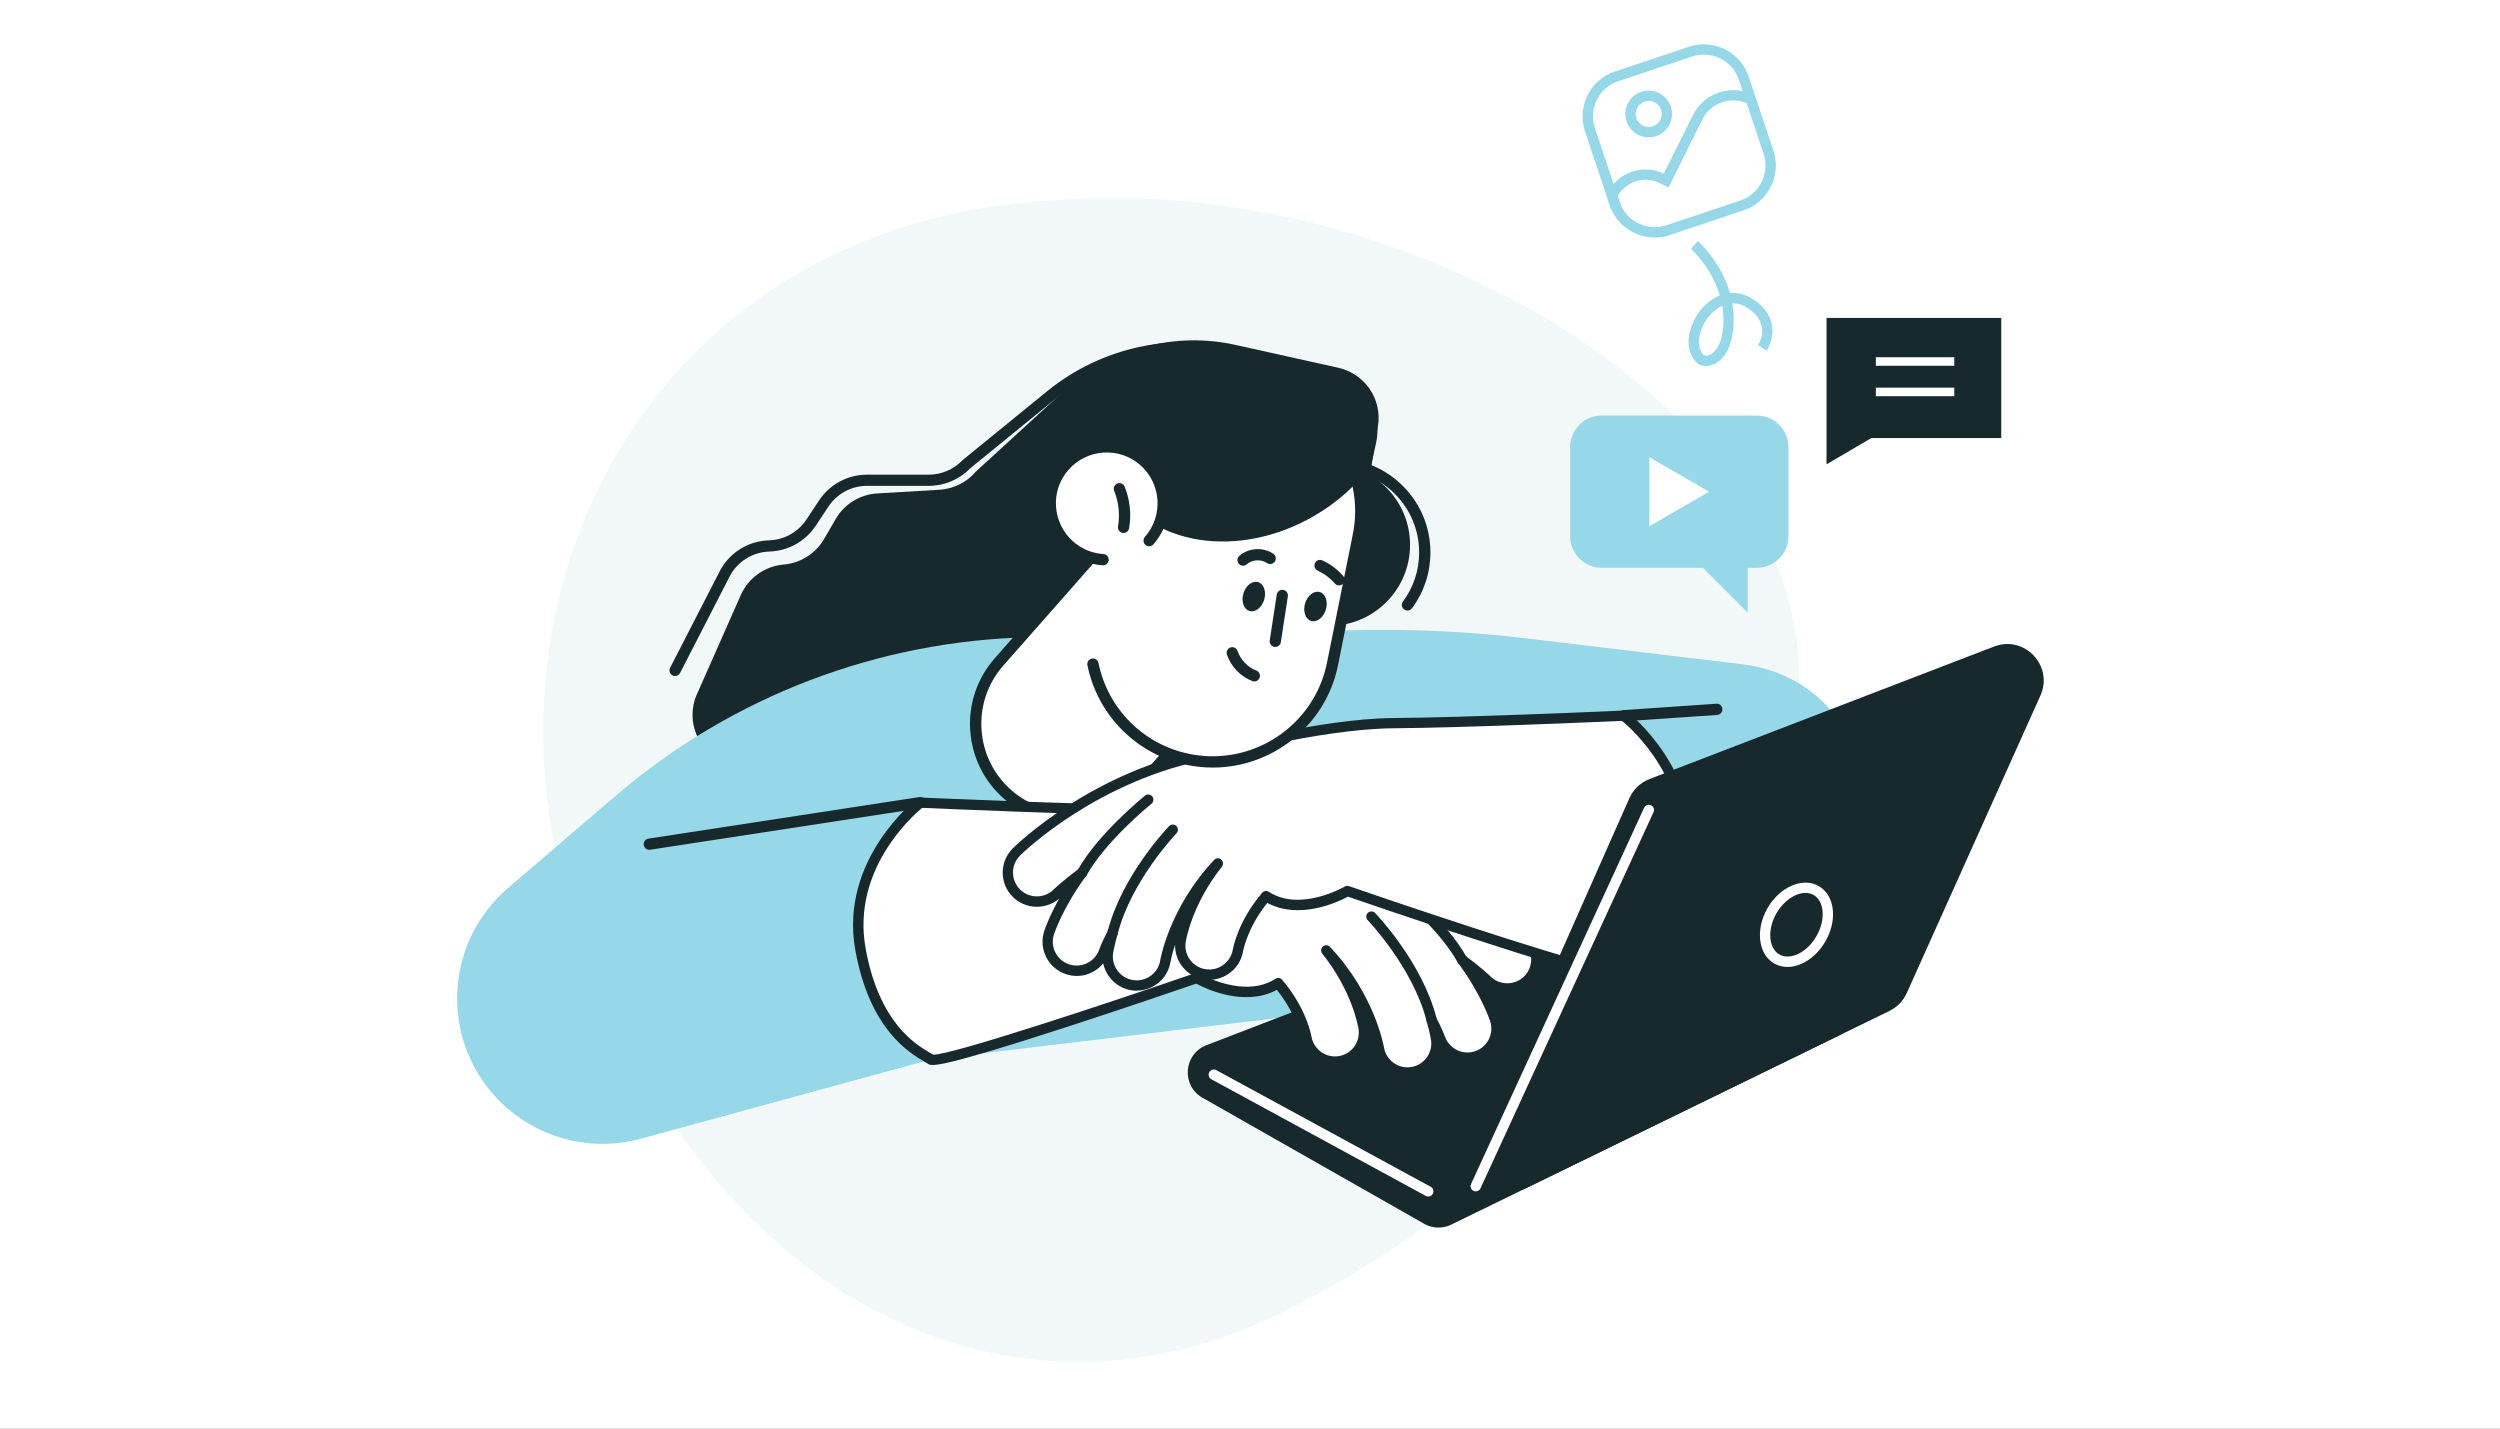 <svg width="700" height="400" viewBox="0 0 700 400" fill="none" xmlns="http://www.w3.org/2000/svg">
<rect x="0" y="0" width="700" height="400" fill="#808080" stroke="none"/>
<g clip-path="url(#clip0_555_7977)">
<rect width="700" height="400" fill="white"/>
<mask id="mask0_555_7977" style="mask-type:alpha" maskUnits="userSpaceOnUse" x="0" y="0" width="700" height="400">
<rect width="700" height="400" fill="#F5F5F5"/>
</mask>
<g mask="url(#mask0_555_7977)">
<path d="M295.084 56.097C350.299 51.762 403.313 69.682 440.815 94.083C478.688 118.968 501.037 150.339 503.479 183.864C505.937 217.713 488.959 249.861 463.803 281.618C438.308 312.895 404.636 343.782 366.043 363.801C291.452 405.659 205.984 371.776 165.244 270.614C124.461 170.091 181.552 61.872 295.084 56.097Z" fill="#F2F7F8"/>
<path d="M394.09 170.954C393.757 170.954 393.438 170.852 393.149 170.65C392.454 170.129 392.309 169.144 392.816 168.449C395.798 164.439 397.361 159.676 397.361 154.667C397.361 141.898 386.967 131.503 374.198 131.503C361.429 131.503 351.034 141.898 351.034 154.667C351.034 155.535 350.325 156.245 349.456 156.245C348.587 156.245 347.878 155.535 347.878 154.667C347.878 140.161 359.677 128.347 374.198 128.347C388.718 128.347 400.517 140.146 400.517 154.667C400.517 160.356 398.722 165.785 395.349 170.331C395.045 170.751 394.567 170.968 394.075 170.968L394.09 170.954Z" fill="#18292D"/>
<path d="M372.142 175.239C384.663 175.239 394.814 165.089 394.814 152.568C394.814 140.046 384.663 129.896 372.142 129.896C359.621 129.896 349.471 140.046 349.471 152.568C349.471 165.089 359.621 175.239 372.142 175.239Z" fill="#18292D"/>
<path d="M195.143 194.378L207.419 166.625C209.547 161.804 214.151 158.532 219.435 158.069C224.155 157.664 228.368 155 230.728 150.932L234 145.315C236.432 141.116 240.833 138.423 245.712 138.148L263.012 137.135C266.993 136.903 270.7 135.05 273.262 132.024L297.917 109.44C310.889 97.568 328.841 92.762 345.996 96.584L374.69 102.968C382.19 104.633 387.068 111.814 385.823 119.342L381.451 145.807C380.785 149.846 378.411 153.422 374.922 155.622L258.727 228.993C254.804 231.469 249.925 231.932 245.61 230.239L203.076 213.546C195.432 210.549 191.827 201.848 195.128 194.378H195.143Z" fill="#18292D"/>
<path d="M189.032 189.297C188.786 189.297 188.54 189.239 188.308 189.123C187.526 188.732 187.222 187.777 187.628 186.995L201.497 159.995C204.161 154.797 209.474 151.453 215.337 151.294C219.55 151.178 223.445 149.006 225.761 145.517L229.351 140.103C232.334 135.6 237.343 132.907 242.772 132.907H260.101C263.648 132.893 267.065 131.416 269.497 128.868C269.54 128.825 269.598 128.781 269.642 128.738L293.139 109.585C308.687 96.917 329.491 92.617 348.775 98.075L374.023 105.227C382.203 107.543 387.154 115.824 385.301 124.062L379.394 150.237C378.395 154.667 375.529 158.474 371.533 160.689C370.766 161.109 369.81 160.834 369.391 160.067C368.971 159.3 369.246 158.344 369.999 157.924C373.213 156.144 375.5 153.089 376.311 149.527L382.218 123.352C383.709 116.736 379.727 110.106 373.155 108.238L347.906 101.086C329.592 95.903 309.86 99.986 295.122 112.002L271.698 131.098C268.686 134.225 264.459 136.035 260.087 136.035H242.757C238.4 136.049 234.361 138.221 231.972 141.826L228.381 147.24C225.5 151.583 220.665 154.276 215.424 154.435C210.705 154.58 206.434 157.258 204.291 161.428L190.422 188.428C190.147 188.978 189.582 189.282 189.018 189.282L189.032 189.297Z" fill="#18292D"/>
<path d="M260.638 296.646L179.449 318.84C161.54 323.733 142.575 315.886 133.367 299.773C123.668 282.806 127.403 261.35 142.242 248.639L172.601 222.652C205.016 194.914 246.059 179.278 288.709 178.424L368.407 176.832C388.11 175.775 407.872 176.412 427.46 178.757L487.584 185.952C528.41 190.831 535.345 247.148 496.937 261.813L471.717 271.426L260.638 296.646Z" fill="#96D8E8"/>
<path d="M282.094 222.406C292.981 232.005 309.587 230.948 319.185 220.061L354.698 179.742C364.296 168.855 363.24 152.249 352.353 142.651C341.466 133.052 324.86 134.109 315.262 144.996L279.749 185.315C270.15 196.202 271.207 212.808 282.094 222.406Z" fill="white"/>
<path d="M299.423 230.542C292.647 230.542 286.176 228.11 281.051 223.593C275.463 218.671 272.133 211.881 271.655 204.454C271.177 197.028 273.639 189.861 278.546 184.287L314.059 143.968C318.982 138.38 325.771 135.05 333.198 134.587C340.611 134.124 347.791 136.57 353.365 141.478C358.953 146.4 362.283 153.19 362.761 160.617C363.239 168.044 360.778 175.21 355.87 180.784L320.357 221.103C315.435 226.692 308.645 230.021 301.218 230.485C300.61 230.528 300.016 230.542 299.423 230.542ZM335.008 137.656C334.472 137.656 333.951 137.67 333.415 137.714C326.828 138.134 320.806 141.087 316.448 146.038L280.935 186.358C276.577 191.309 274.406 197.665 274.826 204.252C275.246 210.839 278.199 216.861 283.15 221.219C288.101 225.577 294.457 227.748 301.044 227.329C307.631 226.909 313.654 223.955 318.012 219.004L353.524 178.685C357.882 173.733 360.054 167.378 359.634 160.791C359.214 154.204 356.261 148.181 351.309 143.823C346.764 139.813 341.031 137.656 335.022 137.656H335.008Z" fill="#18292D"/>
<path d="M398.737 342.64L336.702 307.373C330.708 303.971 331.374 295.126 337.802 292.65L442.459 252.403C444.254 251.708 446.237 251.679 448.061 252.302L513.745 274.988C520.622 277.362 521.201 286.859 514.657 290.059L406.338 342.901C403.92 344.088 401.068 343.987 398.723 342.655L398.737 342.64Z" fill="#18292D"/>
<path d="M257.685 224.723C257.685 224.723 301.421 226.677 322.21 226.822C343 226.967 373.474 235.335 373.474 235.335C405.701 241.314 426.881 262.016 427.764 262.885C430.949 266.041 430.978 271.166 427.822 274.365C424.681 277.55 419.527 277.594 416.327 274.452C416.255 274.38 413.794 272.006 409.407 268.763C415.965 277.637 418.441 284.992 418.615 285.527C420.005 289.784 417.688 294.33 413.446 295.734C410.45 296.733 407.265 295.864 405.151 293.779C404.282 292.911 403.587 291.84 403.167 290.609C403.153 290.551 402.444 288.568 400.837 285.556C401.734 288.683 402.082 290.725 402.125 291C402.777 295.415 399.736 299.527 395.321 300.207C392.671 300.613 390.123 299.686 388.357 297.934C387.17 296.762 386.33 295.213 386.041 293.432C386.012 293.273 383.594 279.128 371.332 266.128C380.047 277.073 381.698 287.409 381.784 287.989C382.436 292.404 379.41 296.472 375.009 297.167C372.36 297.587 369.797 296.66 368.017 294.894C366.844 293.736 366.004 292.201 365.715 290.45C365.657 290.059 364.354 282.921 357.839 275.277C348.154 281.561 335.066 273.83 335.066 273.83C335.066 273.83 263.49 298.528 260.609 296.632C257.728 294.735 245.104 289.465 240.877 265.665C236.461 240.836 257.656 224.723 257.656 224.723H257.685Z" fill="white"/>
<path d="M394.104 301.742C391.599 301.742 389.153 300.743 387.343 298.962C385.881 297.515 384.94 295.69 384.621 293.664C384.621 293.62 384.288 291.796 383.333 288.886C383.478 293.606 380.047 297.833 375.255 298.6C372.272 299.078 369.189 298.079 367.017 295.922C365.584 294.503 364.643 292.694 364.295 290.696C364.295 290.623 363.166 284.21 357.52 277.16C348.486 282.038 337.614 276.855 334.935 275.422C331.634 276.551 315.55 282.067 299.379 287.337C262.216 299.426 260.84 298.528 259.827 297.862C259.581 297.703 259.262 297.515 258.886 297.297C254.658 294.822 243.439 288.249 239.472 265.94C234.955 240.532 256.584 223.767 256.801 223.593C257.076 223.391 257.395 223.289 257.742 223.304C258.176 223.318 301.695 225.258 322.21 225.403C342.956 225.548 373.546 233.872 373.85 233.959C406.395 239.996 427.88 260.988 428.777 261.886C432.512 265.592 432.541 271.658 428.85 275.408C425.288 279.013 419.555 279.201 415.762 275.929C418.6 280.967 419.816 284.543 419.99 285.093C421.611 290.073 418.875 295.473 413.895 297.124C410.449 298.267 406.714 297.384 404.122 294.822C403.891 294.59 403.659 294.344 403.456 294.084C402.675 297.906 399.591 301.018 395.523 301.641C395.045 301.713 394.567 301.756 394.09 301.756L394.104 301.742ZM371.346 264.68C371.737 264.68 372.113 264.839 372.403 265.129C385.012 278.506 387.459 293.056 387.488 293.2C387.72 294.619 388.371 295.893 389.384 296.907C390.905 298.412 392.989 299.107 395.103 298.774C398.722 298.21 401.227 294.822 400.691 291.217C400.691 291.203 400.387 289.19 399.446 285.962C399.244 285.252 399.605 284.499 400.286 284.224C400.966 283.949 401.763 284.224 402.11 284.876C403.804 288.046 404.528 290.117 404.542 290.131C404.89 291.145 405.425 292.013 406.178 292.752C407.988 294.547 410.594 295.155 412.997 294.359C416.472 293.2 418.383 289.436 417.253 285.962C417.152 285.658 414.734 278.361 408.263 269.617C407.829 269.038 407.901 268.241 408.408 267.735C408.914 267.228 409.725 267.17 410.29 267.59C414.836 270.949 417.34 273.381 417.355 273.41C419.975 275.987 424.217 275.958 426.808 273.337C429.385 270.717 429.371 266.49 426.765 263.913C425.896 263.044 405.02 242.66 373.228 236.753C372.808 236.637 342.579 228.414 322.224 228.27C302.897 228.139 263.316 226.416 258.191 226.199C255.368 228.545 238.473 243.616 242.353 265.418C246.088 286.411 256.468 292.491 260.392 294.778C260.724 294.981 261.029 295.155 261.275 295.3C265.777 295.575 308.514 281.488 334.66 272.469C335.066 272.324 335.5 272.382 335.862 272.585C335.978 272.657 348.298 279.78 357.114 274.061C357.723 273.656 358.533 273.786 358.997 274.336C365.83 282.342 367.147 289.885 367.191 290.204C367.422 291.593 368.088 292.853 369.087 293.852C370.607 295.358 372.75 296.052 374.835 295.719C378.44 295.14 380.93 291.767 380.394 288.177C380.336 287.757 378.758 277.71 370.231 267.011C369.753 266.403 369.826 265.52 370.419 265.013C370.694 264.781 371.027 264.666 371.375 264.666L371.346 264.68Z" fill="#18292D"/>
<path d="M390.89 248.248C390.89 248.248 403.847 258.701 409.421 268.748L390.89 248.248Z" fill="white"/>
<path d="M409.421 270.196C408.914 270.196 408.422 269.921 408.147 269.458C402.776 259.772 390.094 249.479 389.963 249.378C389.341 248.871 389.239 247.959 389.746 247.336C390.253 246.714 391.165 246.612 391.787 247.119C392.323 247.553 405.02 257.861 410.68 268.039C411.071 268.734 410.811 269.617 410.116 270.008C409.899 270.138 409.652 270.196 409.421 270.196Z" fill="#18292D"/>
<path d="M383.999 256.645C383.999 256.645 396.942 270.095 400.851 285.542L383.999 256.645Z" fill="white"/>
<path d="M400.851 286.99C400.199 286.99 399.62 286.555 399.446 285.89C395.682 271.007 383.087 257.775 382.957 257.644C382.407 257.065 382.421 256.153 383 255.603C383.579 255.053 384.491 255.067 385.041 255.646C385.577 256.211 398.303 269.559 402.255 285.195C402.443 285.976 401.98 286.758 401.213 286.946C401.097 286.975 400.967 286.99 400.851 286.99Z" fill="#18292D"/>
<path d="M454.691 200.401C454.691 200.401 410.955 202.355 390.165 202.5C369.376 202.645 338.901 211.013 338.901 211.013C306.675 216.992 285.494 237.694 284.611 238.563C281.426 241.719 281.397 246.844 284.553 250.043C287.695 253.228 292.849 253.272 296.048 250.13C296.121 250.058 298.582 247.684 302.968 244.441C296.41 253.315 293.934 260.67 293.761 261.205C292.371 265.462 294.687 270.008 298.929 271.412C301.926 272.411 305.111 271.542 307.225 269.457C308.093 268.589 308.788 267.517 309.208 266.287C309.223 266.229 309.932 264.246 311.539 261.234C310.641 264.361 310.294 266.403 310.25 266.678C309.599 271.093 312.639 275.205 317.055 275.885C319.704 276.291 322.252 275.364 324.018 273.612C325.205 272.44 326.045 270.891 326.335 269.11C326.364 268.951 328.781 254.806 341.044 241.806C332.328 252.751 330.678 263.087 330.591 263.667C329.94 268.082 332.965 272.15 337.366 272.845C340.016 273.265 342.578 272.338 344.359 270.572C345.532 269.414 346.371 267.879 346.661 266.128C346.719 265.737 348.022 258.599 354.537 250.955C364.222 257.239 377.309 249.508 377.309 249.508C377.309 249.508 448.885 274.206 451.766 272.309C454.647 270.413 467.271 265.143 471.499 241.343C475.914 216.514 454.72 200.401 454.72 200.401H454.691Z" fill="white"/>
<path d="M318.271 277.405C317.794 277.405 317.316 277.362 316.838 277.29C312.77 276.667 309.686 273.54 308.905 269.733C308.687 269.993 308.47 270.239 308.239 270.471C305.662 273.033 301.912 273.916 298.466 272.773C293.486 271.122 290.75 265.722 292.371 260.742C292.545 260.192 293.761 256.616 296.599 251.578C292.82 254.85 287.073 254.662 283.511 251.057C279.805 247.307 279.849 241.241 283.584 237.535C284.481 236.637 305.966 215.645 338.641 209.579C338.829 209.521 369.42 201.197 390.151 201.052C410.68 200.907 454.185 198.982 454.619 198.953C454.981 198.953 455.285 199.04 455.56 199.242C455.777 199.416 477.406 216.181 472.889 241.589C468.922 263.898 457.702 270.471 453.475 272.946C453.099 273.164 452.78 273.352 452.534 273.511C451.535 274.177 450.16 275.089 412.982 262.986C396.796 257.716 380.727 252.215 377.426 251.071C374.747 252.504 363.875 257.687 354.841 252.809C349.18 259.888 348.08 266.272 348.066 266.33C347.718 268.343 346.792 270.152 345.344 271.571C343.172 273.714 340.103 274.727 337.106 274.235C332.314 273.468 328.883 269.226 329.028 264.506C328.058 267.416 327.754 269.24 327.74 269.298C327.407 271.325 326.466 273.164 325.018 274.597C323.208 276.392 320.761 277.377 318.257 277.377L318.271 277.405ZM311.525 259.772C311.713 259.772 311.887 259.801 312.075 259.873C312.756 260.149 313.132 260.901 312.915 261.611C311.988 264.825 311.684 266.852 311.67 266.866C311.134 270.471 313.639 273.873 317.258 274.423C319.372 274.756 321.456 274.076 322.976 272.556C323.99 271.557 324.656 270.268 324.873 268.849C324.888 268.719 327.392 254.111 339.958 240.778C340.494 240.213 341.377 240.17 341.956 240.677C342.535 241.183 342.622 242.066 342.144 242.674C333.632 253.373 332.054 263.42 331.981 263.84C331.446 267.431 333.95 270.804 337.555 271.383C339.64 271.716 341.783 271.021 343.303 269.515C344.316 268.516 344.968 267.257 345.199 265.853C345.257 265.549 346.546 258.035 353.393 249.985C353.857 249.435 354.667 249.305 355.275 249.71C364.121 255.443 376.398 248.306 376.528 248.234C376.89 248.017 377.339 247.973 377.73 248.118C403.644 257.065 445.831 270.949 450.985 270.949C451.028 270.949 451.072 270.949 451.115 270.949C451.361 270.789 451.651 270.616 451.998 270.427C455.907 268.14 466.302 262.045 470.023 241.067C473.903 219.236 457.008 204.194 454.184 201.848C449.06 202.08 409.479 203.788 390.151 203.919C369.782 204.063 339.568 212.287 339.263 212.373C307.341 218.309 286.479 238.693 285.611 239.562C283.005 242.139 282.976 246.381 285.567 249.001C288.144 251.621 292.386 251.65 295.006 249.073C295.021 249.059 297.511 246.627 302.071 243.253C302.65 242.834 303.447 242.892 303.953 243.398C304.46 243.905 304.518 244.701 304.098 245.28C297.627 254.039 295.209 261.321 295.108 261.625C293.978 265.1 295.889 268.864 299.364 270.022C301.767 270.818 304.373 270.196 306.183 268.415C306.921 267.677 307.471 266.808 307.804 265.809C307.804 265.809 308.528 263.724 310.236 260.539C310.497 260.062 310.989 259.772 311.51 259.772H311.525Z" fill="#18292D"/>
<path d="M321.486 223.926C321.486 223.926 308.529 234.379 302.955 244.426L321.486 223.926Z" fill="white"/>
<path d="M302.954 245.874C302.723 245.874 302.477 245.816 302.26 245.686C301.565 245.295 301.304 244.412 301.695 243.717C307.356 233.539 320.052 223.217 320.588 222.783C321.21 222.276 322.122 222.377 322.629 223C323.136 223.622 323.035 224.534 322.412 225.041C322.282 225.142 309.614 235.436 304.228 245.121C303.968 245.599 303.476 245.859 302.954 245.859V245.874Z" fill="#18292D"/>
<path d="M328.377 232.309C328.377 232.309 315.434 245.758 311.525 261.205L328.377 232.309Z" fill="white"/>
<path d="M311.525 262.668C311.409 262.668 311.293 262.668 311.163 262.624C310.381 262.421 309.918 261.64 310.121 260.872C314.073 245.222 326.799 231.889 327.334 231.324C327.884 230.745 328.797 230.731 329.376 231.281C329.955 231.831 329.969 232.757 329.419 233.322C329.289 233.452 316.694 246.685 312.929 261.567C312.77 262.219 312.177 262.653 311.525 262.653V262.668Z" fill="#18292D"/>
<path d="M306.023 185.967C308.687 199.025 318.923 209.883 332.806 212.677C351.337 216.398 369.376 204.411 373.097 185.88L380.335 149.875C384.056 131.344 372.069 113.305 353.538 109.584C335.007 105.864 316.968 117.851 313.247 136.382L306.009 185.981L306.023 185.967Z" fill="white"/>
<path d="M339.567 214.921C337.237 214.921 334.862 214.69 332.503 214.212C318.373 211.374 307.37 200.401 304.474 186.271C304.301 185.417 304.851 184.577 305.705 184.403C306.559 184.229 307.399 184.78 307.573 185.634C310.207 198.519 320.24 208.522 333.125 211.114C350.773 214.661 368.015 203.195 371.562 185.547L378.801 149.542C382.348 131.894 370.882 114.651 353.234 111.104C344.692 109.382 335.977 111.104 328.724 115.925C321.471 120.746 316.52 128.115 314.797 136.671C314.623 137.526 313.783 138.076 312.944 137.902C312.089 137.728 311.539 136.903 311.713 136.049C313.595 126.668 319.024 118.589 326.987 113.305C334.949 108.006 344.49 106.124 353.871 108.021C373.227 111.915 385.794 130.823 381.899 150.179L374.66 186.184C371.244 203.166 356.274 214.921 339.582 214.921H339.567Z" fill="#18292D"/>
<path d="M317.967 113.044C314.334 115.375 311.105 118.068 308.268 120.978C308.354 126.668 309.831 132.169 312.958 137.033C323.7 153.769 349.282 156.52 370.086 143.157C373.72 140.826 376.948 138.134 379.786 135.224C379.699 129.534 378.222 124.033 375.095 119.168C364.353 102.433 338.771 99.682 317.967 113.044Z" fill="#18292D"/>
<path d="M321.775 151.38C327.552 144.822 326.915 134.833 320.356 129.071C313.798 123.309 303.809 123.931 298.047 130.49C292.285 137.048 292.907 147.037 299.466 152.799C302.202 155.202 305.517 156.491 308.89 156.708L321.79 151.38H321.775Z" fill="white"/>
<path d="M308.876 158.286C308.876 158.286 308.804 158.286 308.775 158.286C304.909 158.04 301.333 156.549 298.409 153.986C294.92 150.917 292.835 146.675 292.546 142.043C292.256 137.41 293.776 132.936 296.845 129.447C299.915 125.958 304.156 123.874 308.789 123.584C313.436 123.295 317.895 124.815 321.384 127.884C328.58 134.225 329.275 145.228 322.948 152.423C322.369 153.074 321.37 153.132 320.718 152.568C320.067 151.989 319.995 150.99 320.574 150.338C325.757 144.446 325.192 135.441 319.3 130.244C316.448 127.725 312.799 126.48 308.992 126.726C305.199 126.972 301.724 128.666 299.205 131.518C296.686 134.37 295.441 138.032 295.687 141.826C295.933 145.619 297.627 149.093 300.479 151.612C302.868 153.711 305.792 154.927 308.963 155.13C309.832 155.188 310.497 155.941 310.44 156.81C310.382 157.649 309.687 158.286 308.862 158.286H308.876Z" fill="#18292D"/>
<path d="M365.424 168.941C364.758 171.171 365.511 173.371 367.118 173.864C368.725 174.341 370.578 172.923 371.244 170.693C371.91 168.464 371.157 166.263 369.55 165.771C367.943 165.293 366.09 166.712 365.424 168.941Z" fill="#18292D"/>
<path d="M348.152 166.162C347.487 168.391 348.239 170.592 349.846 171.084C351.453 171.562 353.306 170.143 353.972 167.914C354.638 165.684 353.885 163.483 352.278 162.991C350.672 162.513 348.818 163.932 348.152 166.162Z" fill="#18292D"/>
<path d="M351.208 190.802C351.019 190.802 350.831 190.773 350.643 190.701C347.328 189.412 344.678 186.647 343.535 183.288C343.26 182.463 343.694 181.566 344.519 181.29C345.344 181.015 346.242 181.45 346.517 182.275C347.371 184.765 349.34 186.806 351.787 187.762C352.597 188.08 353.003 188.992 352.684 189.803C352.438 190.426 351.845 190.817 351.208 190.817V190.802Z" fill="#18292D"/>
<path d="M357.085 181.146C357.013 181.146 356.926 181.146 356.839 181.131C355.985 181.001 355.392 180.19 355.522 179.336L357.491 166.48C357.621 165.626 358.432 165.033 359.286 165.163C360.14 165.293 360.734 166.104 360.603 166.958L358.634 179.814C358.519 180.596 357.838 181.146 357.071 181.146H357.085Z" fill="#18292D"/>
<path d="M374.922 163.903C374.473 163.903 374.039 163.715 373.72 163.353C372.417 161.833 370.767 160.602 368.957 159.777C368.161 159.415 367.813 158.489 368.175 157.693C368.537 156.896 369.464 156.549 370.26 156.911C372.504 157.924 374.531 159.444 376.123 161.312C376.688 161.978 376.616 162.962 375.95 163.541C375.646 163.802 375.284 163.918 374.922 163.918V163.903Z" fill="#18292D"/>
<path d="M348.066 158.402C347.632 158.402 347.197 158.228 346.879 157.866C346.3 157.215 346.372 156.216 347.024 155.637C349.601 153.364 353.683 153.118 356.535 155.058C357.259 155.55 357.433 156.534 356.941 157.244C356.449 157.968 355.464 158.141 354.755 157.649C353.104 156.52 350.629 156.665 349.123 157.997C348.819 158.257 348.457 158.387 348.081 158.387L348.066 158.402Z" fill="#18292D"/>
<path d="M314.608 149.252C314.521 149.252 314.435 149.252 314.333 149.223C313.479 149.079 312.9 148.253 313.045 147.399C313.624 144.084 313.233 140.551 311.973 137.439C311.64 136.628 312.031 135.716 312.842 135.383C313.653 135.064 314.565 135.441 314.898 136.252C316.403 139.958 316.823 143.997 316.143 147.935C316.013 148.702 315.347 149.238 314.594 149.238L314.608 149.252Z" fill="#18292D"/>
<path d="M413.822 319.187L456.212 223.521C457.312 221.045 459.353 219.091 461.887 218.121L558.335 181.03C566.847 177.758 575.056 186.43 571.321 194.754L533.897 278.057C532.912 280.243 531.204 282.009 529.061 283.052L427.648 332.521C419.077 336.705 409.971 327.917 413.822 319.202V319.187Z" fill="#18292D"/>
<path d="M181.808 237.94C181.041 237.94 180.375 237.376 180.245 236.608C180.114 235.754 180.708 234.944 181.562 234.813L257.438 223.173C258.306 223.043 259.102 223.637 259.233 224.491C259.363 225.345 258.77 226.156 257.915 226.286L182.04 237.926C181.953 237.926 181.88 237.94 181.794 237.94H181.808Z" fill="#18292D"/>
<path d="M399.909 335.025C399.678 335.025 399.432 334.967 399.214 334.852L339.177 302.191C338.468 301.814 338.207 300.931 338.598 300.222C338.974 299.512 339.857 299.252 340.567 299.643L400.604 332.304C401.314 332.68 401.574 333.563 401.183 334.272C400.923 334.75 400.416 335.025 399.909 335.025Z" fill="white"/>
<path d="M413.214 333.578C413.011 333.578 412.809 333.534 412.606 333.447C411.882 333.114 411.564 332.26 411.897 331.522L460.352 226.185C460.685 225.461 461.539 225.142 462.278 225.475C463.002 225.808 463.32 226.662 462.987 227.401L414.532 332.738C414.285 333.274 413.764 333.578 413.214 333.578Z" fill="white"/>
<path d="M500.498 270.746C499.166 270.746 497.892 270.413 496.749 269.762C492.29 267.185 491.464 260.235 494.91 254.256C498.356 248.292 504.798 245.527 509.257 248.103C511.501 249.406 512.905 251.781 513.195 254.821C513.47 257.673 512.732 260.8 511.096 263.609C509.474 266.432 507.129 268.632 504.523 269.819C503.148 270.442 501.787 270.746 500.484 270.746H500.498ZM505.536 250.014C502.742 250.014 499.427 252.201 497.415 255.69C494.809 260.207 495.171 265.491 498.196 267.242C499.615 268.053 501.425 268.024 503.336 267.17C505.406 266.229 507.274 264.448 508.591 262.146C509.923 259.845 510.531 257.34 510.314 255.082C510.111 252.997 509.228 251.404 507.809 250.594C507.129 250.203 506.347 250.014 505.536 250.014Z" fill="white"/>
<path d="M454.691 201.979C453.866 201.979 453.171 201.342 453.113 200.502C453.055 199.633 453.707 198.881 454.575 198.823L480.591 197.042C481.489 196.97 482.212 197.636 482.27 198.504C482.328 199.373 481.677 200.126 480.808 200.184L454.792 201.964C454.792 201.964 454.72 201.964 454.676 201.964L454.691 201.979Z" fill="#18292D"/>
<path d="M511.429 122.657V130.012L523.966 122.657H560.348V89.027H511.429V122.657Z" fill="#18292D"/>
<path d="M547.202 100.029H525.24V102.418H547.202V100.029Z" fill="white"/>
<path d="M547.202 108.542H525.24V110.931H547.202V108.542Z" fill="white"/>
<path d="M491.928 116.36H448.452C443.603 116.36 439.636 120.327 439.636 125.177V150.164C439.636 155.014 443.603 158.981 448.452 158.981H476.814L489.351 171.518V158.981H491.942C496.792 158.981 500.759 155.014 500.759 150.164V125.177C500.759 120.327 496.792 116.36 491.942 116.36H491.928Z" fill="#96D8E8"/>
<path d="M478.536 137.685L470.183 142.506L461.829 147.327V137.685V128.029L470.183 132.85L478.536 137.685Z" fill="white"/>
<path d="M461.626 38.457C458.89 38.457 456.327 36.72 455.415 33.984C454.272 30.567 456.125 26.846 459.541 25.703C462.958 24.559 466.679 26.412 467.822 29.829C468.966 33.245 467.113 36.966 463.696 38.11C463.016 38.342 462.306 38.443 461.626 38.443V38.457ZM461.626 28.265C461.25 28.265 460.859 28.323 460.468 28.453C458.557 29.09 457.529 31.161 458.166 33.072C458.803 34.983 460.888 36.011 462.784 35.374C464.695 34.737 465.723 32.666 465.086 30.755C464.579 29.235 463.146 28.265 461.626 28.265Z" fill="#96D8E8"/>
<path d="M451.101 58.552L449.783 54.6L450.058 54.064C451.477 51.212 453.938 49.069 456.964 48.07C459.917 47.086 463.059 47.274 465.868 48.606L474.062 32.174C475.553 29.177 478.13 26.933 481.315 25.877C484.485 24.82 487.902 25.051 490.899 26.543L489.61 29.134C487.308 27.976 484.688 27.802 482.241 28.613C479.795 29.424 477.811 31.146 476.668 33.463L467.185 52.486L464.811 51.299C462.639 50.213 460.192 50.039 457.89 50.821C455.777 51.531 454.04 52.949 452.939 54.86L453.866 57.654L451.115 58.566L451.101 58.552Z" fill="#96D8E8"/>
<path d="M463.305 66.514C457.76 66.514 452.577 63.011 450.724 57.466L443.804 36.778C441.488 29.843 445.237 22.33 452.172 20.013L472.86 13.093C476.219 11.964 479.809 12.224 482.98 13.803C486.15 15.38 488.51 18.102 489.625 21.461L496.545 42.149C498.861 49.084 495.112 56.597 488.177 58.914L467.489 65.834C466.099 66.297 464.695 66.514 463.305 66.514ZM477.073 15.294C475.973 15.294 474.858 15.467 473.787 15.829L453.099 22.75C447.684 24.559 444.76 30.437 446.569 35.851L453.489 56.539C455.299 61.954 461.177 64.879 466.591 63.069L487.279 56.149C492.694 54.339 495.618 48.461 493.809 43.047L486.889 22.359C486.005 19.738 484.167 17.61 481.691 16.379C480.229 15.656 478.665 15.279 477.087 15.279L477.073 15.294Z" fill="#96D8E8"/>
<path d="M477.725 102.476C476.509 102.476 475.408 102.013 474.656 101.13C471.239 97.091 472.962 90.416 476.61 86.29C477.927 84.799 479.636 83.496 481.561 82.729C479.23 74.839 473.555 69.743 473.483 69.685L475.394 67.513C475.712 67.788 481.894 73.304 484.399 82.049C486.455 81.875 488.684 82.353 490.943 83.844C493.809 85.726 495.546 88.042 496.097 90.749C496.922 94.76 494.75 98.075 494.649 98.22L492.246 96.613C492.636 96.005 495.923 90.576 489.35 86.261C487.815 85.248 486.382 84.901 485.05 84.93C485.253 86.088 485.383 87.304 485.412 88.563C485.745 98.944 481.055 101.564 479.607 102.114C478.97 102.36 478.318 102.476 477.71 102.476H477.725ZM482.242 85.61C480.562 86.377 479.346 87.593 478.796 88.216C476.031 91.343 474.511 96.468 476.871 99.262C477.117 99.552 477.768 99.725 478.593 99.407C480.649 98.625 482.763 95.382 482.546 88.65C482.517 87.608 482.401 86.594 482.242 85.61Z" fill="#96D8E8"/>
</g>
</g>
<defs>
<clipPath id="clip0_555_7977">
<rect width="700" height="400" fill="white"/>
</clipPath>
</defs>
</svg>

